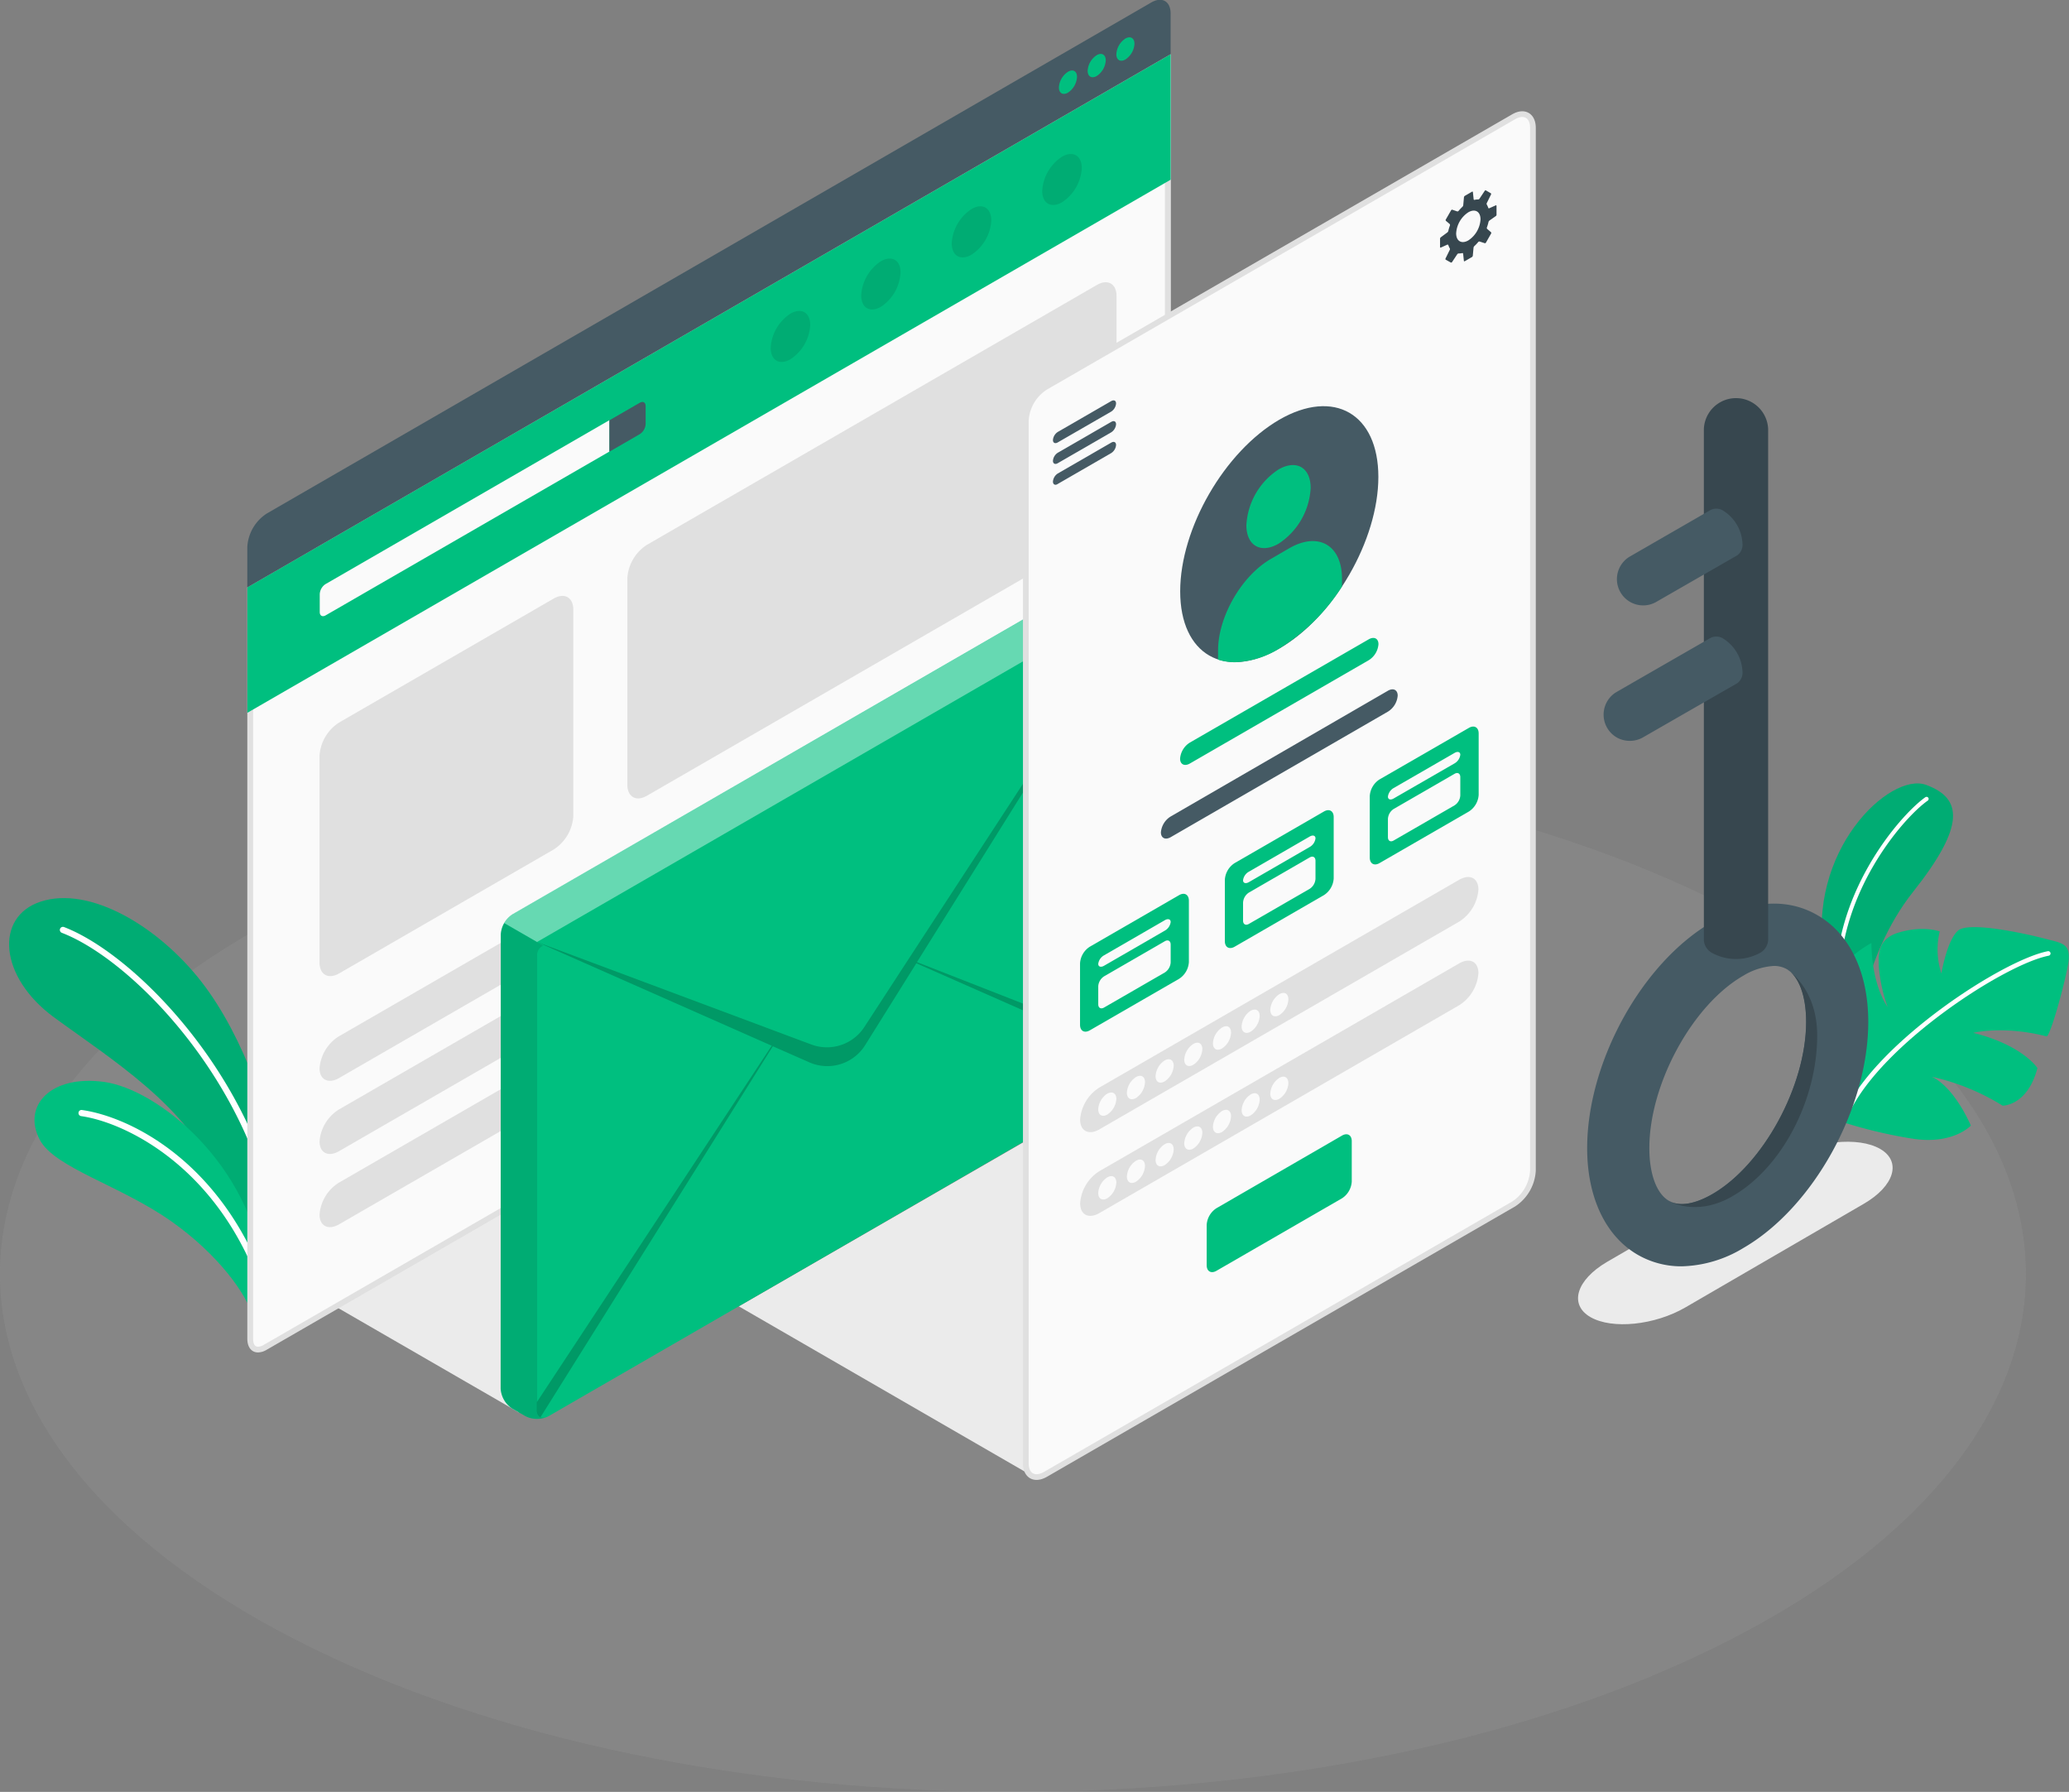 <svg xmlns="http://www.w3.org/2000/svg" viewBox="0 0 423.9 367.08"><rect x="0" y="0" width="423.9" height="367.08" fill="#808080" stroke="none"/><defs><style>.cls-1{opacity:0.06;}.cls-2{fill:#f5f5f5;}.cls-3{fill:#ebebeb;}.cls-4{fill:#00bf7f;}.cls-10,.cls-5{opacity:0.1;}.cls-11,.cls-6{fill:#fff;}.cls-13,.cls-7{fill:#fafafa;}.cls-8{fill:#e0e0e0;}.cls-9{fill:#455a64;}.cls-11{opacity:0.4;}.cls-12{opacity:0.2;}.cls-13{stroke:#e0e0e0;stroke-miterlimit:10;stroke-width:1.17px;}.cls-14{fill:#37474f;}</style></defs><title>signup</title><g id="Floor" class="cls-1"><path id="Floor-2" data-name="Floor" class="cls-2" d="M99.83,403.51c81.05,41.43,212.46,41.43,293.5,0s81.05-108.63,0-150.06-212.45-41.44-293.5,0S18.78,362.07,99.83,403.51Z" transform="translate(-39.05 -67.5)"/></g><g id="Shadows"><path id="Shadow" class="cls-3" d="M364.9,337.31c4.44,2.56,13.17,1.68,19.49-2l36.47-21.18c6.33-3.66,7.85-8.7,3.4-11.27s-13.19-1.69-19.51,2L368.31,326C362,329.7,360.46,334.74,364.9,337.31Z" transform="translate(-39.05 -67.5)"/><polygon id="Shadow-2" data-name="Shadow" class="cls-3" points="106.31 289.34 69.22 267.92 106.31 246.51 106.31 289.34"/><polygon id="Shadow-3" data-name="Shadow" class="cls-3" points="211.15 302.15 151.37 267.61 211.16 233.14 211.15 302.15"/></g><g id="Plants"><g id="Plants-2" data-name="Plants"><path class="cls-4" d="M95.18,306.77c.11-8.68-6-26.73-14.82-38.1s-22.92-19.78-33-16.46c-9.4,3.09-8.54,15.39,2.73,23.67s28.22,18.71,33.05,32.84l10.27,17.39Z" transform="translate(-39.05 -67.5)"/><path class="cls-5" d="M95.18,306.77c.11-8.68-6-26.73-14.82-38.1s-22.92-19.78-33-16.46c-9.4,3.09-8.54,15.39,2.73,23.67s28.22,18.71,33.05,32.84l10.27,17.39Z" transform="translate(-39.05 -67.5)"/><path class="cls-6" d="M95.68,318.65a.66.66,0,0,1-.57-.52C89.66,288.44,66,264.08,51.72,258.59a.63.63,0,1,1,.45-1.18C66.72,263,90.83,287.76,96.36,317.9a.64.64,0,0,1-.51.74Z" transform="translate(-39.05 -67.5)"/><path class="cls-4" d="M91,337.55c-1.33-4.89-7.19-13-16.74-19.78-10.57-7.48-24-11-27.06-16.78-3.65-6.93,2.22-13.35,13.15-11.86s30,16.66,32.81,39.18Z" transform="translate(-39.05 -67.5)"/><path class="cls-6" d="M93.21,332.46a.63.63,0,0,1-.54-.43c-8.77-25.48-28-34.62-37-35.89a.63.63,0,0,1-.53-.72.61.61,0,0,1,.71-.53c9.9,1.4,29,10.72,38,36.73a.64.64,0,0,1-.39.81A.63.63,0,0,1,93.21,332.46Z" transform="translate(-39.05 -67.5)"/></g><g id="Plants-3" data-name="Plants"><path class="cls-4" d="M419,282.07s1.22-18.29,12-31.87,10.11-19.17,2.68-21.91-24.7,13.62-20.85,35.54S419,282.07,419,282.07Z" transform="translate(-39.05 -67.5)"/><path class="cls-5" d="M419,282.07s1.22-18.29,12-31.87,10.11-19.17,2.68-21.91-24.7,13.62-20.85,35.54S419,282.07,419,282.07Z" transform="translate(-39.05 -67.5)"/><path class="cls-6" d="M415.66,271.62a.43.43,0,0,1-.43-.39c-1.26-20.15,13-36.67,18.29-40.42a.44.44,0,0,1,.6.11.43.43,0,0,1-.11.59c-5.22,3.67-19.17,19.88-17.93,39.66a.41.41,0,0,1-.4.45Z" transform="translate(-39.05 -67.5)"/><path class="cls-4" d="M416,297.18a96.65,96.65,0,0,0,14.84,3.57c8.35,1.32,12-2.67,12-2.67s-3.28-7.83-8-10A46.53,46.53,0,0,1,449.35,294s5.1.07,7.13-7.71c0,0-3-4.68-13.15-7.21,0,0,6.16-1.55,15,.72.67.26,3.51-9.8,4.37-14.44s-1-4.59-4.62-5.55-15.6-3.66-17.87-1.67-3.41,8.79-3.41,8.79a15.94,15.94,0,0,1-.34-8.62s-3.26-1.27-8.31.2c-4.13,1.2-4.33,4-4.15,7.19a31.36,31.36,0,0,0,1.79,8.07s-3.22-4.13-3.32-13.08c0,0-8.46,4.2-9.9,12.59C411.83,277.82,410.72,291.15,416,297.18Z" transform="translate(-39.05 -67.5)"/><path class="cls-6" d="M417.61,295.54a.46.46,0,0,0,.43-.26c6.73-14,31.78-30.26,40.75-32a.47.47,0,0,0,.37-.55.47.47,0,0,0-.55-.37c-9.12,1.77-34.58,18.29-41.42,32.51a.48.48,0,0,0,.22.63A.51.51,0,0,0,417.61,295.54Z" transform="translate(-39.05 -67.5)"/></g></g><g id="Computer_Screen" data-name="Computer Screen"><path class="cls-7" d="M91.91,344c-1,0-1.6-.84-1.6-2.24V188.16l188-108.54V232.51a8.09,8.09,0,0,1-3.66,6.34L93.39,343.51a3.11,3.11,0,0,1-1.48.46Z" transform="translate(-39.05 -67.5)"/><path class="cls-8" d="M277.72,80.63V232.51a7.61,7.61,0,0,1-3.37,5.84L93.09,343a2.45,2.45,0,0,1-1.18.38c-.88,0-1-1-1-1.65V188.5L277.72,80.63m1.17-2L89.72,187.82V341.73c0,1.79.9,2.82,2.19,2.82a3.58,3.58,0,0,0,1.77-.54L274.94,239.36a8.73,8.73,0,0,0,4-6.85V78.61Z" transform="translate(-39.05 -67.5)"/><polygon class="cls-4" points="50.68 120.32 50.68 146.02 239.85 36.81 239.85 11.11 50.68 120.32"/><path class="cls-7" d="M104.56,189.2v3.68c0,.75.54,1.06,1.19.69L163.91,160v-6.43l-58.16,33.58A2.62,2.62,0,0,0,104.56,189.2Z" transform="translate(-39.05 -67.5)"/><path class="cls-9" d="M170.14,150c.66-.37,1.19-.07,1.19.69v3.68a2.62,2.62,0,0,1-1.19,2.06l-6.23,3.6v-6.43Z" transform="translate(-39.05 -67.5)"/><path class="cls-9" d="M89.72,179.54a8.73,8.73,0,0,1,4-6.85L274.94,68c2.18-1.26,3.95-.24,3.95,2.28v8.29L89.72,187.82Z" transform="translate(-39.05 -67.5)"/><path class="cls-4" d="M257.87,82.2A4.1,4.1,0,0,0,256,85.41c0,1.18.83,1.66,1.85,1.07a4.11,4.11,0,0,0,1.86-3.21C259.73,82.08,258.89,81.6,257.87,82.2Z" transform="translate(-39.05 -67.5)"/><path class="cls-4" d="M263.75,78.8A4.09,4.09,0,0,0,261.89,82c0,1.18.83,1.66,1.86,1.07a4.1,4.1,0,0,0,1.85-3.21C265.6,78.69,264.77,78.21,263.75,78.8Z" transform="translate(-39.05 -67.5)"/><path class="cls-4" d="M269.62,75.4a4.1,4.1,0,0,0-1.85,3.21c0,1.19.83,1.67,1.85,1.08a4.11,4.11,0,0,0,1.86-3.22C271.48,75.29,270.65,74.81,269.62,75.4Z" transform="translate(-39.05 -67.5)"/><g class="cls-10"><path d="M219.55,121a9,9,0,0,0-4.06,7c0,2.59,1.82,3.64,4.06,2.34a8.94,8.94,0,0,0,4-7C223.6,120.8,221.79,119.75,219.55,121Z" transform="translate(-39.05 -67.5)"/><path d="M201,131.75a8.94,8.94,0,0,0-4.05,7c0,2.59,1.81,3.63,4.05,2.34a8.94,8.94,0,0,0,4.05-7C205.05,131.5,203.24,130.46,201,131.75Z" transform="translate(-39.05 -67.5)"/><path d="M238.09,110.33a9,9,0,0,0-4.05,7c0,2.59,1.81,3.64,4.05,2.35a9,9,0,0,0,4.06-7C242.15,110.09,240.33,109,238.09,110.33Z" transform="translate(-39.05 -67.5)"/><path d="M256.64,99.6a9,9,0,0,0-4.06,7c0,2.58,1.82,3.63,4.06,2.34a9,9,0,0,0,4.05-7C260.69,99.36,258.88,98.31,256.64,99.6Z" transform="translate(-39.05 -67.5)"/></g><path class="cls-8" d="M108.51,215.52l44-25.41c2.18-1.26,4-.24,4,2.28v42.27a8.75,8.75,0,0,1-4,6.85l-44,25.41c-2.19,1.26-4,.24-4-2.28V222.37A8.76,8.76,0,0,1,108.51,215.52Z" transform="translate(-39.05 -67.5)"/><path class="cls-8" d="M171.58,179.12l92.23-53.26c2.19-1.26,4-.24,4,2.29v42.26a8.73,8.73,0,0,1-4,6.85l-92.23,53.26c-2.19,1.26-4,.23-4-2.29V186A8.73,8.73,0,0,1,171.58,179.12Z" transform="translate(-39.05 -67.5)"/><path class="cls-8" d="M108.52,279.77l70-40.41c2.18-1.26,3.95-.36,3.95,2a8.43,8.43,0,0,1-3.95,6.57l-70,40.41c-2.19,1.26-4,.36-4-2A8.47,8.47,0,0,1,108.52,279.77Z" transform="translate(-39.05 -67.5)"/><path class="cls-8" d="M108.52,294.76l70-40.41c2.18-1.26,3.95-.36,3.95,2a8.43,8.43,0,0,1-3.95,6.57l-70,40.4c-2.19,1.27-4,.37-4-2A8.47,8.47,0,0,1,108.52,294.76Z" transform="translate(-39.05 -67.5)"/><path class="cls-8" d="M108.52,309.75l70-40.41c2.18-1.26,3.95-.36,3.95,2a8.43,8.43,0,0,1-3.95,6.57l-70,40.4c-2.19,1.26-4,.37-4-2A8.47,8.47,0,0,1,108.52,309.75Z" transform="translate(-39.05 -67.5)"/></g><g id="Envelope"><g id="Letter"><path class="cls-4" d="M141.65,258.92a5.26,5.26,0,0,1,2.38-4.11l121.36-70.07a5.3,5.3,0,0,1,4.75,0l2.67,1.55a5.22,5.22,0,0,1,2.37,4.11v93a5.24,5.24,0,0,1-2.37,4.1L151.44,357.61a5.27,5.27,0,0,1-4.74,0L144,356.06a5.25,5.25,0,0,1-2.38-4.11Z" transform="translate(-39.05 -67.5)"/><path class="cls-11" d="M142.35,256.59l6.73,3.88,125.41-72.41a5,5,0,0,0-1.68-1.78l-2.68-1.53a5.13,5.13,0,0,0-4.73,0L144,254.81A4.81,4.81,0,0,0,142.35,256.59Z" transform="translate(-39.05 -67.5)"/><path class="cls-5" d="M141.65,258.92v93a5.25,5.25,0,0,0,2.38,4.11l2.67,1.55a4.27,4.27,0,0,0,.65.29,4.85,4.85,0,0,0,1,.22,5.59,5.59,0,0,0,1.87-.07,3.09,3.09,0,0,0,.46-.12l.28-.11a1.41,1.41,0,0,1-1.13,0,1.65,1.65,0,0,1-.73-1.56v-93a2.07,2.07,0,0,1,1.23-2l-1.23-.72-6.73-3.88A4.83,4.83,0,0,0,141.65,258.92Z" transform="translate(-39.05 -67.5)"/><path class="cls-12" d="M149.08,260.47l56.2,21a9.15,9.15,0,0,0,10.85-3.57l9-13.83,49.79-76.27-48,76.79,48.23,18.88a4.9,4.9,0,0,1-.74,2.36l-47.62-21-10.49,16.78a9.14,9.14,0,0,1-11.44,3.51l-7.47-3.29-47.61,76a1.65,1.65,0,0,1-.73-1.56v-1.55l48.11-73Z" transform="translate(-39.05 -67.5)"/></g></g><g id="Mobile_Screen" data-name="Mobile Screen"><path class="cls-13" d="M249.22,153.67V367.25c0,2.53,1.77,3.55,4,2.29l95.95-55.4a8.75,8.75,0,0,0,3.95-6.85V93.71c0-2.53-1.77-3.55-3.95-2.29l-95.95,55.4A8.73,8.73,0,0,0,249.22,153.67Z" transform="translate(-39.05 -67.5)"/><path class="cls-9" d="M254.78,157.65a2.18,2.18,0,0,1,1-1.67l10.93-6.31c.57-.32,1-.11,1,.48a2.18,2.18,0,0,1-1,1.67l-10.93,6.3C255.24,158.45,254.78,158.24,254.78,157.65Z" transform="translate(-39.05 -67.5)"/><path class="cls-9" d="M254.78,161.9a2.15,2.15,0,0,1,1-1.66l10.93-6.31c.57-.33,1-.12,1,.48a2.16,2.16,0,0,1-1,1.66l-10.93,6.31C255.24,162.71,254.78,162.49,254.78,161.9Z" transform="translate(-39.05 -67.5)"/><path class="cls-9" d="M254.78,166.15a2.16,2.16,0,0,1,1-1.66l10.93-6.31c.57-.33,1-.11,1,.48a2.15,2.15,0,0,1-1,1.66l-10.93,6.31C255.24,167,254.78,166.75,254.78,166.15Z" transform="translate(-39.05 -67.5)"/><path class="cls-14" d="M345.66,111.38v-1.7c0-.1-.07-.15-.17-.11l-1.31.59a.15.15,0,0,1-.22-.1,3.54,3.54,0,0,0-.29-.65.33.33,0,0,1,0-.32l.87-1.77a.19.19,0,0,0-.08-.25l-.95-.55a.19.19,0,0,0-.26.06l-1.09,1.64a.33.33,0,0,1-.29.14,3,3,0,0,0-.71.08.15.15,0,0,1-.19-.14l-.15-1.44a.11.11,0,0,0-.18-.09l-1.47.85a.41.41,0,0,0-.18.28l-.15,1.64a.6.6,0,0,1-.15.31,8.5,8.5,0,0,0-.82.87.29.29,0,0,1-.29.08l-.95-.33a.24.24,0,0,0-.27.1l-1.08,1.88a.24.24,0,0,0,0,.28l.77.65a.32.32,0,0,1,.07.3,8.21,8.21,0,0,0-.34,1.14.57.57,0,0,1-.19.29l-1.35,1a.41.41,0,0,0-.15.29v1.7c0,.11.07.15.17.11l1.31-.59a.16.16,0,0,1,.22.1,3.54,3.54,0,0,0,.29.65.33.33,0,0,1,0,.32l-.87,1.77a.2.2,0,0,0,.07.26l1,.55a.2.2,0,0,0,.26-.07l1.09-1.64a.39.39,0,0,1,.29-.14,3,3,0,0,0,.71-.07.15.15,0,0,1,.19.14l.15,1.43a.11.11,0,0,0,.18.09l1.47-.85a.39.39,0,0,0,.18-.28l.15-1.64a.6.6,0,0,1,.15-.31,8.38,8.38,0,0,0,.82-.86.3.3,0,0,1,.29-.09l1,.33a.23.23,0,0,0,.27-.09l1.08-1.89a.23.23,0,0,0-.05-.28l-.76-.65a.29.29,0,0,1-.07-.29,8.34,8.34,0,0,0,.34-1.15.51.51,0,0,1,.19-.28l1.35-.95A.42.42,0,0,0,345.66,111.38Zm-5.78,5.37c-1.37.79-2.49.15-2.49-1.44a5.52,5.52,0,0,1,2.49-4.32c1.38-.8,2.5-.16,2.5,1.44A5.52,5.52,0,0,1,339.88,116.75Z" transform="translate(-39.05 -67.5)"/><path class="cls-9" d="M301.15,153.48c11.21-6.47,20.3-1.23,20.3,11.72s-9.09,28.69-20.3,35.16-20.3,1.23-20.3-11.72S289.94,160,301.15,153.48Z" transform="translate(-39.05 -67.5)"/><path class="cls-4" d="M301,163.67c3.64-2.1,6.58-.4,6.58,3.8A14.55,14.55,0,0,1,301,178.88c-3.64,2.1-6.59.4-6.59-3.8A14.56,14.56,0,0,1,301,163.67Z" transform="translate(-39.05 -67.5)"/><path class="cls-4" d="M314,186.06c0-6.9-4.85-9.69-10.82-6.24L299.43,182c-6,3.45-10.82,11.84-10.82,18.74v1.89a11.29,11.29,0,0,0,3.49.53,18.26,18.26,0,0,0,9-2.77A40,40,0,0,0,314,187.66Z" transform="translate(-39.05 -67.5)"/><path class="cls-4" d="M282.83,219.62l36.64-21.15c1.1-.63,2-.19,2,1a4.22,4.22,0,0,1-2,3.28l-36.64,21.16c-1.09.63-2,.18-2-1A4.25,4.25,0,0,1,282.83,219.62Z" transform="translate(-39.05 -67.5)"/><path class="cls-9" d="M278.9,234.76,323.41,209c1.09-.63,2-.18,2,1a4.23,4.23,0,0,1-2,3.28L278.9,239c-1.1.63-2,.18-2-1A4.22,4.22,0,0,1,278.9,234.76Z" transform="translate(-39.05 -67.5)"/><path class="cls-14" d="M324.59,229.77l12.47-7.2c.65-.38,1.18-.2,1.18.39a2.36,2.36,0,0,1-1.18,1.75l-12.47,7.2c-.65.38-1.18.21-1.18-.39A2.38,2.38,0,0,1,324.59,229.77Z" transform="translate(-39.05 -67.5)"/><path class="cls-4" d="M262.33,261.44l18.3-10.57c1.09-.63,2-.12,2,1.15v12.56a4.38,4.38,0,0,1-2,3.43l-18.3,10.56c-1.1.63-2,.12-2-1.14V264.86A4.34,4.34,0,0,1,262.33,261.44Z" transform="translate(-39.05 -67.5)"/><path class="cls-7" d="M265.25,263.2l12.46-7.2c.65-.38,1.19-.21,1.19.39a2.39,2.39,0,0,1-1.19,1.75l-12.46,7.2c-.66.38-1.19.2-1.19-.39A2.36,2.36,0,0,1,265.25,263.2Z" transform="translate(-39.05 -67.5)"/><path class="cls-7" d="M264.06,269.53v3.69c0,.76.53,1.06,1.19.68l12.46-7.19a2.65,2.65,0,0,0,1.19-2.06V261c0-.76-.54-1.06-1.19-.69l-12.46,7.2A2.62,2.62,0,0,0,264.06,269.53Z" transform="translate(-39.05 -67.5)"/><path class="cls-4" d="M292,244.31l18.3-10.57c1.09-.63,2-.12,2,1.14v12.57a4.37,4.37,0,0,1-2,3.42L292,261.44c-1.09.63-2,.12-2-1.14V247.73A4.37,4.37,0,0,1,292,244.31Z" transform="translate(-39.05 -67.5)"/><path class="cls-7" d="M294.92,246.07l12.46-7.2c.66-.38,1.19-.21,1.19.38a2.36,2.36,0,0,1-1.19,1.76l-12.46,7.2c-.66.38-1.19.2-1.19-.39A2.35,2.35,0,0,1,294.92,246.07Z" transform="translate(-39.05 -67.5)"/><path class="cls-7" d="M293.73,252.4v3.69c0,.75.53,1.06,1.19.68l12.46-7.19a2.62,2.62,0,0,0,1.19-2.06v-3.68c0-.76-.53-1.07-1.19-.69l-12.46,7.2A2.62,2.62,0,0,0,293.73,252.4Z" transform="translate(-39.05 -67.5)"/><path class="cls-4" d="M321.67,227.18,340,216.61c1.09-.63,2-.12,2,1.14v12.57a4.36,4.36,0,0,1-2,3.42l-18.31,10.57c-1.09.63-2,.12-2-1.14V230.6A4.36,4.36,0,0,1,321.67,227.18Z" transform="translate(-39.05 -67.5)"/><path class="cls-7" d="M324.59,228.93l12.47-7.19c.65-.38,1.18-.21,1.18.38a2.39,2.39,0,0,1-1.18,1.76l-12.47,7.19c-.65.38-1.18.21-1.18-.38A2.39,2.39,0,0,1,324.59,228.93Z" transform="translate(-39.05 -67.5)"/><path class="cls-7" d="M323.41,235.27V239c0,.75.53,1.06,1.18.68l12.47-7.2a2.6,2.6,0,0,0,1.18-2.05V226.7c0-.75-.53-1.06-1.18-.68l-12.47,7.2A2.6,2.6,0,0,0,323.41,235.27Z" transform="translate(-39.05 -67.5)"/><path class="cls-8" d="M264.3,290.28,338,247.73c2.18-1.26,3.95-.36,3.95,2A8.48,8.48,0,0,1,338,256.3l-73.7,42.55c-2.18,1.26-3.95.36-3.95-2A8.48,8.48,0,0,1,264.3,290.28Z" transform="translate(-39.05 -67.5)"/><path class="cls-8" d="M264.3,307.41,338,264.86c2.18-1.26,3.95-.36,3.95,2a8.48,8.48,0,0,1-3.95,6.57L264.3,316c-2.18,1.26-3.95.36-3.95-2A8.48,8.48,0,0,1,264.3,307.41Z" transform="translate(-39.05 -67.5)"/><path class="cls-4" d="M288.29,315,314,300.13c1.09-.63,2-.12,2,1.14v8.28a4.39,4.39,0,0,1-2,3.43l-25.72,14.85c-1.09.63-2,.12-2-1.14V318.4A4.37,4.37,0,0,1,288.29,315Z" transform="translate(-39.05 -67.5)"/><path class="cls-7" d="M265.91,291.54a4.1,4.1,0,0,0-1.85,3.21c0,1.18.83,1.66,1.85,1.07a4.09,4.09,0,0,0,1.86-3.21C267.77,291.43,266.94,291,265.91,291.54Z" transform="translate(-39.05 -67.5)"/><path class="cls-7" d="M271.79,288.14a4.09,4.09,0,0,0-1.86,3.21c0,1.19.83,1.67,1.86,1.08a4.12,4.12,0,0,0,1.85-3.22C273.64,288,272.81,287.55,271.79,288.14Z" transform="translate(-39.05 -67.5)"/><path class="cls-7" d="M277.66,284.74a4.12,4.12,0,0,0-1.85,3.22c0,1.18.83,1.66,1.85,1.07a4.09,4.09,0,0,0,1.86-3.21C279.52,284.63,278.69,284.15,277.66,284.74Z" transform="translate(-39.05 -67.5)"/><path class="cls-7" d="M283.54,281.35a4.11,4.11,0,0,0-1.86,3.21c0,1.18.84,1.66,1.86,1.07a4.1,4.1,0,0,0,1.85-3.21C285.39,281.24,284.56,280.76,283.54,281.35Z" transform="translate(-39.05 -67.5)"/><path class="cls-7" d="M289.42,278a4.09,4.09,0,0,0-1.86,3.21c0,1.19.83,1.67,1.86,1.07a4.1,4.1,0,0,0,1.85-3.21C291.27,277.84,290.44,277.36,289.42,278Z" transform="translate(-39.05 -67.5)"/><path class="cls-7" d="M295.29,274.55a4.11,4.11,0,0,0-1.85,3.22c0,1.18.83,1.66,1.85,1.07a4.11,4.11,0,0,0,1.85-3.22C297.14,274.44,296.31,274,295.29,274.55Z" transform="translate(-39.05 -67.5)"/><path class="cls-7" d="M301.17,271.16a4.09,4.09,0,0,0-1.86,3.21c0,1.18.83,1.66,1.86,1.07a4.1,4.1,0,0,0,1.85-3.21C303,271,302.19,270.57,301.17,271.16Z" transform="translate(-39.05 -67.5)"/><path class="cls-7" d="M265.91,308.69a4.1,4.1,0,0,0-1.85,3.21c0,1.18.83,1.66,1.85,1.07a4.09,4.09,0,0,0,1.86-3.21C267.77,308.58,266.94,308.1,265.91,308.69Z" transform="translate(-39.05 -67.5)"/><path class="cls-7" d="M271.79,305.29a4.09,4.09,0,0,0-1.86,3.22c0,1.18.83,1.66,1.86,1.07a4.12,4.12,0,0,0,1.85-3.22C273.64,305.18,272.81,304.7,271.79,305.29Z" transform="translate(-39.05 -67.5)"/><path class="cls-7" d="M277.66,301.9a4.1,4.1,0,0,0-1.85,3.21c0,1.18.83,1.66,1.85,1.07a4.09,4.09,0,0,0,1.86-3.21C279.52,301.78,278.69,301.3,277.66,301.9Z" transform="translate(-39.05 -67.5)"/><path class="cls-7" d="M283.54,298.5a4.11,4.11,0,0,0-1.86,3.21c0,1.18.84,1.66,1.86,1.07a4.1,4.1,0,0,0,1.85-3.21C285.39,298.39,284.56,297.91,283.54,298.5Z" transform="translate(-39.05 -67.5)"/><path class="cls-7" d="M289.42,295.1a4.09,4.09,0,0,0-1.86,3.21c0,1.19.83,1.67,1.86,1.08a4.12,4.12,0,0,0,1.85-3.22C291.27,295,290.44,294.51,289.42,295.1Z" transform="translate(-39.05 -67.5)"/><path class="cls-7" d="M295.29,291.7a4.12,4.12,0,0,0-1.85,3.22c0,1.18.83,1.66,1.85,1.07a4.1,4.1,0,0,0,1.85-3.21C297.14,291.59,296.31,291.11,295.29,291.7Z" transform="translate(-39.05 -67.5)"/><path class="cls-7" d="M301.17,288.31a4.09,4.09,0,0,0-1.86,3.21c0,1.18.83,1.66,1.86,1.07a4.1,4.1,0,0,0,1.85-3.21C303,288.2,302.19,287.72,301.17,288.31Z" transform="translate(-39.05 -67.5)"/></g><g id="Key"><path class="cls-9" d="M383.58,326.91a17.86,17.86,0,0,1-9-2.37c-6.58-3.8-10.35-11.76-10.35-21.82,0-17.7,11.25-38.06,25.61-46.35,7.73-4.46,15.41-5,21.62-1.36,6.58,3.8,10.36,11.75,10.36,21.81,0,17.7-11.25,38.06-25.61,46.35A25.42,25.42,0,0,1,383.58,326.91Zm18.86-61.53a13.55,13.55,0,0,0-6.23,2c-10.43,6-19.24,22.2-19.24,35.32,0,5.31,1.49,9.34,4,10.78,2.84,1.64,6.79-.15,8.89-1.36,10.43-6,19.24-22.19,19.24-35.32,0-5.31-1.49-9.34-4-10.78A5.22,5.22,0,0,0,402.44,265.38Z" transform="translate(-39.05 -67.5)"/><path class="cls-14" d="M411.36,279.66c0-9.94-6.27-13.62-6.27-13.62h0c2.5,1.44,4,5.47,4,10.78,0,13.13-8.81,29.3-19.24,35.32-2.1,1.21-6,3-8.89,1.36,0,0,5.29,3.28,12.59-.7C404.11,307,411.36,292.78,411.36,279.66Z" transform="translate(-39.05 -67.5)"/><path class="cls-14" d="M401.31,155.39a6.59,6.59,0,0,0-13.17,0v0h0V260.15h0a3.26,3.26,0,0,0,1.93,2.69,10.25,10.25,0,0,0,9.31,0,3.26,3.26,0,0,0,1.93-2.69h0V155.41h0Z" transform="translate(-39.05 -67.5)"/><path class="cls-9" d="M396.05,178.8a8.4,8.4,0,0,0-3.8-6.59,2.65,2.65,0,0,0-2.73-.24h0l-16.25,9.37-.39.23a.62.62,0,0,0-.16.1,4.39,4.39,0,0,0-.78.63,5.38,5.38,0,0,0,6.35,8.56l.31-.18L395,181.25h0A2.68,2.68,0,0,0,396.05,178.8Z" transform="translate(-39.05 -67.5)"/><path class="cls-9" d="M396.05,205a8.4,8.4,0,0,0-3.8-6.59,2.65,2.65,0,0,0-2.73-.24h0l-19,10.93-.39.24a.83.83,0,0,0-.16.09,5.31,5.31,0,0,0-.78.64,5.4,5.4,0,0,0,1.21,8.56,5.48,5.48,0,0,0,5.14,0l.31-.18,19.15-11h0A2.68,2.68,0,0,0,396.05,205Z" transform="translate(-39.05 -67.5)"/></g></svg>
